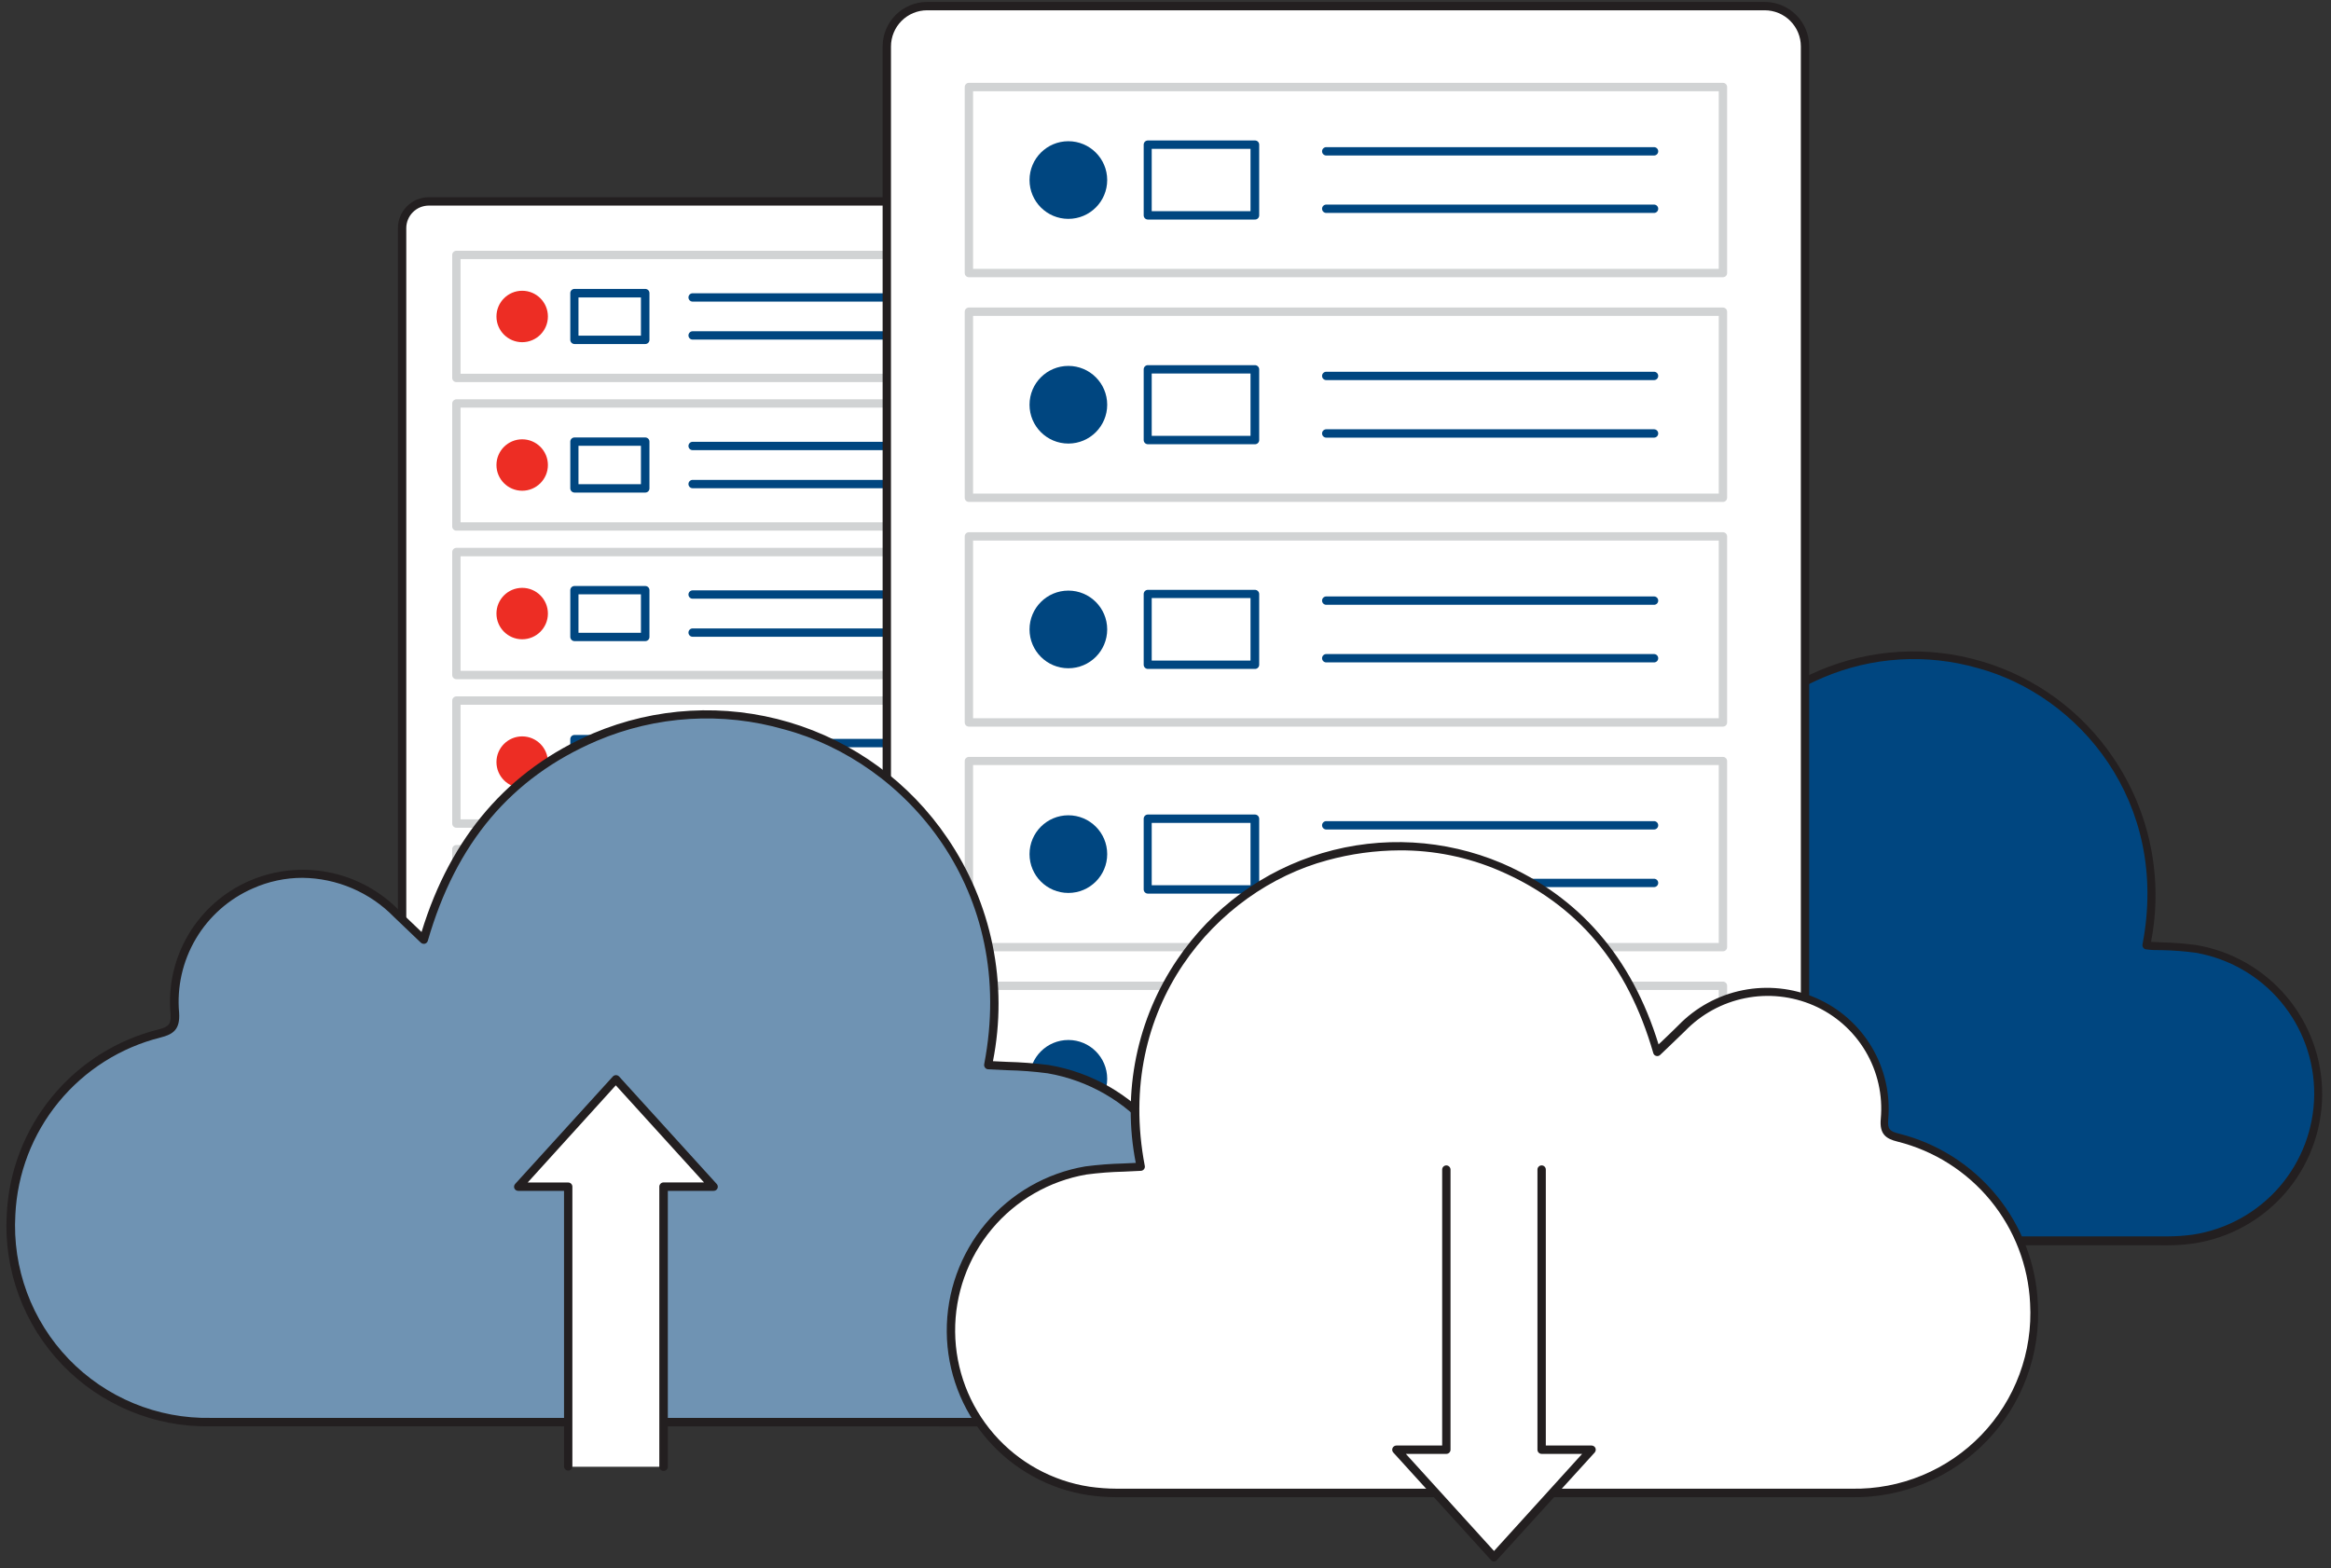 <svg width="269" height="181" viewBox="0 0 269 181" fill="none" xmlns="http://www.w3.org/2000/svg">
<rect x="0" y="0" width="269" height="181" fill="#333333" stroke="none"/>
<g clip-path="url(#clip0_931_22954)">
<path d="M113.383 23.258H49.476C47.778 23.258 46.402 24.634 46.402 26.332V119.238C46.402 120.936 47.778 122.312 49.476 122.312H113.383C115.081 122.312 116.457 120.936 116.457 119.238V26.332C116.457 24.634 115.081 23.258 113.383 23.258Z" fill="white"/>
<path d="M113.383 122.794H49.477C48.534 122.791 47.631 122.416 46.965 121.75C46.298 121.083 45.923 120.18 45.92 119.238V26.332C45.92 25.388 46.295 24.482 46.961 23.814C47.628 23.145 48.533 22.769 49.477 22.766H113.383C114.326 22.766 115.231 23.141 115.898 23.808C116.565 24.475 116.939 25.379 116.939 26.322V119.228C116.941 119.696 116.85 120.159 116.671 120.592C116.493 121.025 116.231 121.418 115.901 121.749C115.571 122.08 115.178 122.343 114.746 122.522C114.314 122.702 113.851 122.794 113.383 122.794ZM49.477 23.73C48.79 23.732 48.132 24.006 47.646 24.492C47.161 24.978 46.887 25.636 46.884 26.322V119.228C46.887 119.915 47.161 120.573 47.646 121.058C48.132 121.544 48.79 121.818 49.477 121.821H113.383C114.071 121.821 114.73 121.547 115.216 121.061C115.702 120.575 115.976 119.916 115.976 119.228V26.332C115.977 25.991 115.911 25.653 115.781 25.337C115.651 25.021 115.461 24.734 115.22 24.493C114.979 24.251 114.693 24.059 114.377 23.928C114.062 23.797 113.724 23.73 113.383 23.73H49.477Z" fill="#231F20"/>
<path d="M52.666 43.622L110.193 43.622V29.426L52.666 29.426V43.622Z" fill="white"/>
<path d="M110.193 44.104H52.667C52.539 44.104 52.417 44.053 52.326 43.963C52.236 43.872 52.185 43.75 52.185 43.622V29.426C52.185 29.298 52.236 29.176 52.326 29.085C52.417 28.995 52.539 28.944 52.667 28.944H110.193C110.321 28.944 110.444 28.995 110.534 29.085C110.624 29.176 110.675 29.298 110.675 29.426V43.622C110.675 43.75 110.624 43.872 110.534 43.963C110.444 44.053 110.321 44.104 110.193 44.104ZM53.149 43.14H109.711V29.908H53.149V43.14Z" fill="#D1D3D4"/>
<path d="M60.261 39.497C61.9 39.497 63.229 38.168 63.229 36.529C63.229 34.889 61.9 33.56 60.261 33.56C58.621 33.56 57.292 34.889 57.292 36.529C57.292 38.168 58.621 39.497 60.261 39.497Z" fill="#ED2D24"/>
<path d="M104.94 34.813H79.931C79.803 34.813 79.681 34.762 79.59 34.672C79.5 34.582 79.449 34.459 79.449 34.331C79.449 34.203 79.5 34.081 79.59 33.99C79.681 33.9 79.803 33.849 79.931 33.849H104.94C105.068 33.849 105.191 33.9 105.281 33.99C105.372 34.081 105.422 34.203 105.422 34.331C105.422 34.459 105.372 34.582 105.281 34.672C105.191 34.762 105.068 34.813 104.94 34.813Z" fill="#004680"/>
<path d="M104.94 39.198H79.931C79.803 39.198 79.681 39.147 79.59 39.057C79.5 38.967 79.449 38.844 79.449 38.716C79.449 38.588 79.5 38.466 79.59 38.376C79.681 38.285 79.803 38.234 79.931 38.234H104.94C105.068 38.234 105.191 38.285 105.281 38.376C105.372 38.466 105.422 38.588 105.422 38.716C105.422 38.844 105.372 38.967 105.281 39.057C105.191 39.147 105.068 39.198 104.94 39.198Z" fill="#004680"/>
<path d="M74.466 39.709H66.294C66.167 39.706 66.046 39.655 65.956 39.565C65.866 39.475 65.814 39.354 65.812 39.227V33.83C65.812 33.702 65.863 33.58 65.953 33.489C66.043 33.399 66.166 33.348 66.294 33.348H74.466C74.594 33.348 74.717 33.399 74.807 33.489C74.898 33.58 74.948 33.702 74.948 33.83V39.227C74.948 39.355 74.898 39.477 74.807 39.568C74.717 39.658 74.594 39.709 74.466 39.709ZM66.757 38.745H73.965V34.331H66.757V38.745Z" fill="#004680"/>
<path d="M52.666 60.767L110.193 60.767V46.571L52.666 46.571V60.767Z" fill="white"/>
<path d="M110.193 61.249H52.667C52.539 61.249 52.417 61.198 52.326 61.108C52.236 61.017 52.185 60.895 52.185 60.767V46.571C52.188 46.444 52.239 46.323 52.329 46.233C52.419 46.143 52.54 46.092 52.667 46.089H110.193C110.321 46.089 110.444 46.14 110.534 46.23C110.624 46.321 110.675 46.443 110.675 46.571V60.767C110.675 60.895 110.624 61.017 110.534 61.108C110.444 61.198 110.321 61.249 110.193 61.249ZM53.149 60.285H109.711V47.053H53.149V60.285Z" fill="#D1D3D4"/>
<path d="M60.261 56.642C61.9 56.642 63.229 55.313 63.229 53.674C63.229 52.035 61.9 50.706 60.261 50.706C58.621 50.706 57.292 52.035 57.292 53.674C57.292 55.313 58.621 56.642 60.261 56.642Z" fill="#ED2D24"/>
<path d="M104.94 51.958H79.931C79.803 51.958 79.681 51.908 79.59 51.817C79.5 51.727 79.449 51.604 79.449 51.477C79.449 51.349 79.5 51.226 79.59 51.136C79.681 51.045 79.803 50.995 79.931 50.995H104.94C105.068 50.995 105.191 51.045 105.281 51.136C105.372 51.226 105.422 51.349 105.422 51.477C105.422 51.604 105.372 51.727 105.281 51.817C105.191 51.908 105.068 51.958 104.94 51.958Z" fill="#004680"/>
<path d="M104.94 56.353H79.931C79.803 56.353 79.681 56.302 79.59 56.212C79.5 56.122 79.449 55.999 79.449 55.871C79.449 55.743 79.5 55.621 79.59 55.531C79.681 55.44 79.803 55.389 79.931 55.389H104.94C105.068 55.389 105.191 55.44 105.281 55.531C105.372 55.621 105.422 55.743 105.422 55.871C105.422 55.999 105.372 56.122 105.281 56.212C105.191 56.302 105.068 56.353 104.94 56.353Z" fill="#004680"/>
<path d="M74.466 56.854H66.294C66.167 56.852 66.046 56.8 65.956 56.71C65.866 56.62 65.814 56.499 65.812 56.372V50.975C65.812 50.847 65.863 50.725 65.953 50.635C66.043 50.544 66.166 50.493 66.294 50.493H74.466C74.594 50.493 74.717 50.544 74.807 50.635C74.898 50.725 74.948 50.847 74.948 50.975V56.372C74.948 56.5 74.898 56.623 74.807 56.713C74.717 56.803 74.594 56.854 74.466 56.854ZM66.757 55.89H73.965V51.457H66.757V55.89Z" fill="#004680"/>
<path d="M52.666 77.922H110.193V63.726L52.666 63.726V77.922Z" fill="white"/>
<path d="M110.193 78.394H52.667C52.539 78.394 52.417 78.343 52.326 78.253C52.236 78.162 52.185 78.04 52.185 77.912V63.716C52.188 63.589 52.239 63.468 52.329 63.378C52.419 63.288 52.54 63.237 52.667 63.234H110.193C110.321 63.234 110.444 63.285 110.534 63.375C110.624 63.466 110.675 63.588 110.675 63.716V77.912C110.675 78.04 110.624 78.162 110.534 78.253C110.444 78.343 110.321 78.394 110.193 78.394ZM53.149 77.43H109.711V64.207H53.149V77.43Z" fill="#D1D3D4"/>
<path d="M60.261 73.787C61.9 73.787 63.229 72.458 63.229 70.819C63.229 69.18 61.9 67.851 60.261 67.851C58.621 67.851 57.292 69.18 57.292 70.819C57.292 72.458 58.621 73.787 60.261 73.787Z" fill="#ED2D24"/>
<path d="M104.94 69.104H79.931C79.803 69.104 79.681 69.053 79.59 68.963C79.5 68.872 79.449 68.75 79.449 68.622C79.449 68.494 79.5 68.371 79.59 68.281C79.681 68.191 79.803 68.14 79.931 68.14H104.94C105.068 68.14 105.191 68.191 105.281 68.281C105.372 68.371 105.422 68.494 105.422 68.622C105.422 68.75 105.372 68.872 105.281 68.963C105.191 69.053 105.068 69.104 104.94 69.104Z" fill="#004680"/>
<path d="M104.94 73.498H79.931C79.803 73.498 79.681 73.447 79.59 73.357C79.5 73.267 79.449 73.144 79.449 73.016C79.449 72.888 79.5 72.766 79.59 72.676C79.681 72.585 79.803 72.534 79.931 72.534H104.94C105.068 72.534 105.191 72.585 105.281 72.676C105.372 72.766 105.422 72.888 105.422 73.016C105.422 73.144 105.372 73.267 105.281 73.357C105.191 73.447 105.068 73.498 104.94 73.498Z" fill="#004680"/>
<path d="M74.466 73.999H66.294C66.167 73.997 66.046 73.945 65.956 73.856C65.866 73.766 65.814 73.645 65.812 73.518V68.121C65.812 67.993 65.863 67.87 65.953 67.78C66.043 67.689 66.166 67.639 66.294 67.639H74.466C74.594 67.639 74.717 67.689 74.807 67.78C74.898 67.87 74.948 67.993 74.948 68.121V73.518C74.948 73.645 74.898 73.768 74.807 73.858C74.717 73.949 74.594 73.999 74.466 73.999ZM66.757 73.036H73.965V68.602H66.757V73.036Z" fill="#004680"/>
<path d="M52.666 95.067H110.193V80.871H52.666V95.067Z" fill="white"/>
<path d="M110.193 95.539H52.667C52.539 95.539 52.417 95.489 52.326 95.398C52.236 95.308 52.185 95.185 52.185 95.057V80.861C52.188 80.734 52.239 80.613 52.329 80.523C52.419 80.433 52.54 80.382 52.667 80.379H110.193C110.321 80.379 110.444 80.43 110.534 80.52C110.624 80.611 110.675 80.734 110.675 80.861V95.048C110.676 95.112 110.665 95.175 110.641 95.235C110.618 95.295 110.582 95.349 110.537 95.395C110.493 95.441 110.439 95.477 110.38 95.502C110.321 95.526 110.257 95.539 110.193 95.539ZM53.149 94.576H109.711V81.343H53.149V94.576Z" fill="#D1D3D4"/>
<path d="M60.261 90.932C61.9 90.932 63.229 89.603 63.229 87.964C63.229 86.325 61.9 84.996 60.261 84.996C58.621 84.996 57.292 86.325 57.292 87.964C57.292 89.603 58.621 90.932 60.261 90.932Z" fill="#ED2D24"/>
<path d="M104.94 86.249H79.931C79.803 86.249 79.681 86.198 79.59 86.108C79.5 86.017 79.449 85.895 79.449 85.767C79.449 85.639 79.5 85.516 79.59 85.426C79.681 85.336 79.803 85.285 79.931 85.285H104.94C105.068 85.285 105.191 85.336 105.281 85.426C105.372 85.516 105.422 85.639 105.422 85.767C105.422 85.895 105.372 86.017 105.281 86.108C105.191 86.198 105.068 86.249 104.94 86.249Z" fill="#004680"/>
<path d="M104.94 90.643H79.931C79.803 90.643 79.681 90.593 79.59 90.502C79.5 90.412 79.449 90.289 79.449 90.162C79.449 90.034 79.5 89.911 79.59 89.821C79.681 89.731 79.803 89.68 79.931 89.68H104.94C105.068 89.68 105.191 89.731 105.281 89.821C105.372 89.911 105.422 90.034 105.422 90.162C105.422 90.289 105.372 90.412 105.281 90.502C105.191 90.593 105.068 90.643 104.94 90.643Z" fill="#004680"/>
<path d="M74.466 91.193H66.294C66.166 91.193 66.043 91.142 65.953 91.052C65.863 90.961 65.812 90.839 65.812 90.711V85.314C65.812 85.186 65.863 85.064 65.953 84.973C66.043 84.883 66.166 84.832 66.294 84.832H74.466C74.594 84.832 74.717 84.883 74.807 84.973C74.898 85.064 74.948 85.186 74.948 85.314V90.711C74.948 90.839 74.898 90.961 74.807 91.052C74.717 91.142 74.594 91.193 74.466 91.193ZM66.757 90.229H73.965V85.796H66.757V90.229Z" fill="#004680"/>
<path d="M52.666 112.202H110.193V98.006H52.666V112.202Z" fill="white"/>
<path d="M110.193 112.694H52.667C52.54 112.692 52.419 112.64 52.329 112.55C52.239 112.46 52.188 112.339 52.185 112.212V98.016C52.185 97.888 52.236 97.766 52.326 97.675C52.417 97.585 52.539 97.534 52.667 97.534H110.193C110.321 97.534 110.444 97.585 110.534 97.675C110.624 97.766 110.675 97.888 110.675 98.016V112.212C110.675 112.34 110.624 112.462 110.534 112.553C110.444 112.643 110.321 112.694 110.193 112.694ZM53.149 111.73H109.711V98.498H53.149V111.73Z" fill="#D1D3D4"/>
<path d="M60.261 108.078C61.9 108.078 63.229 106.749 63.229 105.109C63.229 103.47 61.9 102.141 60.261 102.141C58.621 102.141 57.292 103.47 57.292 105.109C57.292 106.749 58.621 108.078 60.261 108.078Z" fill="#004680"/>
<path d="M104.94 103.394H79.931C79.803 103.394 79.681 103.343 79.59 103.253C79.5 103.162 79.449 103.04 79.449 102.912C79.449 102.784 79.5 102.661 79.59 102.571C79.681 102.481 79.803 102.43 79.931 102.43H104.94C105.068 102.43 105.191 102.481 105.281 102.571C105.372 102.661 105.422 102.784 105.422 102.912C105.422 103.04 105.372 103.162 105.281 103.253C105.191 103.343 105.068 103.394 104.94 103.394Z" fill="#004680"/>
<path d="M104.94 107.788H79.931C79.803 107.788 79.681 107.738 79.59 107.647C79.5 107.557 79.449 107.434 79.449 107.307C79.449 107.179 79.5 107.056 79.59 106.966C79.681 106.875 79.803 106.825 79.931 106.825H104.94C105.068 106.825 105.191 106.875 105.281 106.966C105.372 107.056 105.422 107.179 105.422 107.307C105.422 107.434 105.372 107.557 105.281 107.647C105.191 107.738 105.068 107.788 104.94 107.788Z" fill="#004680"/>
<path d="M74.466 108.29H66.294C66.166 108.29 66.043 108.239 65.953 108.149C65.863 108.058 65.812 107.936 65.812 107.808V102.411C65.812 102.283 65.863 102.16 65.953 102.07C66.043 101.98 66.166 101.929 66.294 101.929H74.466C74.594 101.929 74.717 101.98 74.807 102.07C74.898 102.16 74.948 102.283 74.948 102.411V107.808C74.948 107.936 74.898 108.058 74.807 108.149C74.717 108.239 74.594 108.29 74.466 108.29ZM66.757 107.326H73.965V102.893H66.757V107.326Z" fill="#004680"/>
<path d="M193.808 97.149C192.844 96.185 192.016 95.453 191.225 94.672C189.459 92.853 187.182 91.613 184.695 91.116C182.209 90.618 179.63 90.887 177.299 91.887C174.956 92.915 172.996 94.654 171.695 96.857C170.395 99.061 169.82 101.617 170.052 104.165C170.139 105.418 169.743 105.813 168.587 106.092C164.095 107.209 160.17 109.939 157.562 113.763C154.953 117.587 153.842 122.237 154.441 126.827C155.04 131.416 157.307 135.626 160.81 138.652C164.313 141.678 168.806 143.309 173.435 143.235C199.013 143.235 224.594 143.235 250.178 143.235C251.162 143.232 252.144 143.162 253.118 143.023C257.102 142.416 260.74 140.41 263.38 137.364C266.02 134.318 267.489 130.432 267.524 126.401C267.559 122.371 266.157 118.46 263.57 115.369C260.983 112.278 257.38 110.209 253.407 109.533C251.527 109.254 249.6 109.263 247.692 109.148C250.939 92.147 239.692 79.743 228.32 76.698C222.318 74.956 215.897 75.351 210.153 77.816C201.557 81.488 196.381 88.196 193.808 97.149Z" fill="#004680"/>
<path d="M203.253 143.717H173.435C170.79 143.758 168.165 143.254 165.723 142.237C163.282 141.22 161.076 139.711 159.242 137.804C157.409 135.898 155.987 133.634 155.067 131.155C154.146 128.675 153.745 126.033 153.89 123.392C154.084 119.264 155.603 115.308 158.223 112.112C160.843 108.916 164.423 106.649 168.433 105.649C169.396 105.398 169.599 105.177 169.531 104.223C169.293 101.571 169.897 98.911 171.257 96.622C172.617 94.333 174.664 92.531 177.106 91.472C179.524 90.424 182.203 90.14 184.787 90.656C187.37 91.173 189.734 92.466 191.563 94.363C192.083 94.884 192.623 95.394 193.211 95.963L193.558 96.291C196.362 87.212 201.884 80.871 209.941 77.392C215.883 74.877 222.512 74.504 228.698 76.336C234.884 78.167 240.242 82.09 243.856 87.434C245.955 90.516 247.422 93.983 248.173 97.636C248.924 101.288 248.944 105.053 248.231 108.714L249.484 108.771C250.812 108.803 252.138 108.906 253.455 109.08C257.543 109.773 261.251 111.9 263.913 115.08C266.574 118.259 268.017 122.283 267.981 126.429C267.945 130.576 266.433 134.574 263.716 137.707C261 140.839 257.256 142.902 253.156 143.524C252.16 143.664 251.155 143.735 250.149 143.736L203.253 143.717ZM182.205 91.328C180.587 91.313 178.984 91.642 177.502 92.291C175.241 93.274 173.348 94.943 172.091 97.062C170.833 99.181 170.275 101.643 170.495 104.097C170.558 104.379 170.56 104.671 170.499 104.953C170.439 105.235 170.318 105.501 170.145 105.732C169.971 105.963 169.75 106.153 169.496 106.29C169.242 106.427 168.962 106.508 168.674 106.526C164.868 107.484 161.47 109.639 158.982 112.674C156.494 115.708 155.047 119.462 154.853 123.382C154.714 125.893 155.094 128.406 155.968 130.765C156.843 133.123 158.194 135.275 159.938 137.088C161.681 138.901 163.779 140.336 166.101 141.302C168.423 142.268 170.92 142.746 173.435 142.705C199.012 142.705 224.594 142.705 250.178 142.705C251.145 142.702 252.111 142.635 253.069 142.503C256.939 141.912 260.473 139.963 263.037 137.005C265.601 134.047 267.028 130.272 267.062 126.358C267.097 122.443 265.737 118.644 263.226 115.641C260.715 112.637 257.217 110.626 253.358 109.966C252.08 109.795 250.793 109.695 249.503 109.668C248.896 109.668 248.289 109.668 247.692 109.581C247.622 109.577 247.553 109.558 247.492 109.525C247.43 109.491 247.376 109.445 247.335 109.388C247.295 109.333 247.266 109.271 247.251 109.205C247.236 109.138 247.235 109.069 247.248 109.003C250.419 92.455 239.808 80.215 228.224 77.112C222.325 75.416 216.022 75.804 210.375 78.211C202.241 81.7 196.979 87.925 194.3 97.255C194.275 97.333 194.231 97.403 194.172 97.46C194.113 97.518 194.041 97.559 193.962 97.582C193.882 97.605 193.797 97.606 193.716 97.586C193.635 97.565 193.56 97.524 193.5 97.467L192.584 96.59C191.987 96.021 191.447 95.51 190.917 94.98C189.776 93.828 188.42 92.913 186.925 92.286C185.43 91.659 183.826 91.334 182.205 91.328Z" fill="#231F20"/>
<path d="M203.667 0.706H106.984C104.418 0.706 102.338 2.786 102.338 5.351V145.886C102.338 148.451 104.418 150.531 106.984 150.531H203.667C206.233 150.531 208.313 148.451 208.313 145.886V5.351C208.313 2.786 206.233 0.706 203.667 0.706Z" fill="white"/>
<path d="M203.658 151.022H106.984C105.623 151.02 104.319 150.478 103.358 149.514C102.396 148.551 101.856 147.246 101.856 145.886V5.361C101.856 4 102.396 2.695 103.358 1.732C104.319 0.769 105.623 0.227 106.984 0.224H203.658C205.018 0.227 206.322 0.769 207.284 1.732C208.245 2.695 208.785 4 208.785 5.361V145.886C208.785 147.246 208.245 148.551 207.284 149.514C206.322 150.478 205.018 151.02 203.658 151.022ZM106.984 1.188C105.879 1.19 104.82 1.631 104.039 2.414C103.259 3.196 102.82 4.256 102.82 5.361V145.886C102.823 146.99 103.262 148.048 104.042 148.83C104.822 149.612 105.879 150.054 106.984 150.059H203.658C204.762 150.054 205.819 149.612 206.599 148.83C207.379 148.048 207.818 146.99 207.821 145.886V5.361C207.821 4.256 207.383 3.196 206.602 2.414C205.822 1.631 204.763 1.19 203.658 1.188H106.984Z" fill="#231F20"/>
<path d="M111.812 31.507L198.829 31.507V10.035L111.812 10.035V31.507Z" fill="white"/>
<path d="M198.829 31.999H111.812C111.684 31.999 111.562 31.948 111.471 31.858C111.381 31.768 111.33 31.645 111.33 31.517V10.045C111.33 9.917 111.381 9.794 111.471 9.704C111.562 9.614 111.684 9.563 111.812 9.563H198.829C198.957 9.563 199.08 9.614 199.17 9.704C199.26 9.794 199.311 9.917 199.311 10.045V31.517C199.311 31.645 199.26 31.768 199.17 31.858C199.08 31.948 198.957 31.999 198.829 31.999ZM112.294 31.035H198.347V10.527H112.294V31.035Z" fill="#D1D3D4"/>
<path d="M123.291 25.262C125.766 25.262 127.772 23.256 127.772 20.781C127.772 18.306 125.766 16.3 123.291 16.3C120.815 16.3 118.809 18.306 118.809 20.781C118.809 23.256 120.815 25.262 123.291 25.262Z" fill="#004680"/>
<path d="M190.878 17.948H153.051C152.923 17.948 152.8 17.897 152.71 17.806C152.62 17.716 152.569 17.594 152.569 17.466C152.569 17.338 152.62 17.215 152.71 17.125C152.8 17.035 152.923 16.984 153.051 16.984H190.878C191.006 16.984 191.128 17.035 191.219 17.125C191.309 17.215 191.36 17.338 191.36 17.466C191.36 17.594 191.309 17.716 191.219 17.806C191.128 17.897 191.006 17.948 190.878 17.948Z" fill="#004680"/>
<path d="M190.878 24.578H153.051C152.923 24.578 152.8 24.527 152.71 24.437C152.62 24.346 152.569 24.224 152.569 24.096C152.569 23.968 152.62 23.846 152.71 23.755C152.8 23.665 152.923 23.614 153.051 23.614H190.878C191.006 23.614 191.128 23.665 191.219 23.755C191.309 23.846 191.36 23.968 191.36 24.096C191.36 24.224 191.309 24.346 191.219 24.437C191.128 24.527 191.006 24.578 190.878 24.578Z" fill="#004680"/>
<path d="M144.792 25.34H132.465C132.337 25.34 132.215 25.289 132.125 25.198C132.034 25.108 131.983 24.985 131.983 24.858V16.695C131.983 16.567 132.034 16.444 132.125 16.354C132.215 16.264 132.337 16.213 132.465 16.213H144.83C144.958 16.213 145.081 16.264 145.171 16.354C145.261 16.444 145.312 16.567 145.312 16.695V24.858C145.312 24.924 145.299 24.99 145.272 25.052C145.246 25.113 145.207 25.168 145.158 25.213C145.109 25.258 145.051 25.293 144.988 25.315C144.925 25.336 144.858 25.345 144.792 25.34ZM132.909 24.376H144.31V17.177H132.909V24.376Z" fill="#004680"/>
<path d="M111.812 57.442L198.829 57.442V35.97L111.812 35.97V57.442Z" fill="white"/>
<path d="M198.829 57.934H111.812C111.684 57.934 111.562 57.883 111.471 57.792C111.381 57.702 111.33 57.579 111.33 57.452V35.979C111.33 35.851 111.381 35.729 111.471 35.639C111.562 35.548 111.684 35.497 111.812 35.497H198.829C198.957 35.497 199.08 35.548 199.17 35.639C199.26 35.729 199.311 35.851 199.311 35.979V57.461C199.308 57.587 199.257 57.708 199.166 57.796C199.076 57.884 198.955 57.934 198.829 57.934ZM112.294 56.97H198.347V36.461H112.294V56.97Z" fill="#D1D3D4"/>
<path d="M123.291 51.197C125.766 51.197 127.772 49.191 127.772 46.716C127.772 44.24 125.766 42.234 123.291 42.234C120.815 42.234 118.809 44.24 118.809 46.716C118.809 49.191 120.815 51.197 123.291 51.197Z" fill="#004680"/>
<path d="M190.878 43.872H153.051C152.923 43.872 152.8 43.822 152.71 43.731C152.62 43.641 152.569 43.518 152.569 43.391C152.569 43.263 152.62 43.14 152.71 43.05C152.8 42.959 152.923 42.909 153.051 42.909H190.878C191.006 42.909 191.128 42.959 191.219 43.05C191.309 43.14 191.36 43.263 191.36 43.391C191.36 43.518 191.309 43.641 191.219 43.731C191.128 43.822 191.006 43.872 190.878 43.872Z" fill="#004680"/>
<path d="M190.878 50.513H153.051C152.923 50.513 152.8 50.462 152.71 50.372C152.62 50.281 152.569 50.159 152.569 50.031C152.569 49.903 152.62 49.781 152.71 49.69C152.8 49.6 152.923 49.549 153.051 49.549H190.878C191.006 49.549 191.128 49.6 191.219 49.69C191.309 49.781 191.36 49.903 191.36 50.031C191.36 50.159 191.309 50.281 191.219 50.372C191.128 50.462 191.006 50.513 190.878 50.513Z" fill="#004680"/>
<path d="M144.792 51.274H132.465C132.337 51.274 132.215 51.223 132.125 51.133C132.034 51.043 131.983 50.92 131.983 50.792V42.629C131.983 42.502 132.034 42.379 132.125 42.289C132.215 42.198 132.337 42.148 132.465 42.148H144.83C144.957 42.15 145.078 42.202 145.168 42.291C145.258 42.381 145.31 42.502 145.312 42.629V50.792C145.312 50.859 145.299 50.925 145.272 50.986C145.246 51.047 145.207 51.102 145.158 51.147C145.109 51.193 145.051 51.227 144.988 51.249C144.925 51.271 144.858 51.279 144.792 51.274ZM132.909 50.31H144.31V43.111H132.909V50.31Z" fill="#004680"/>
<path d="M111.812 83.386L198.829 83.386V61.914L111.812 61.914V83.386Z" fill="white"/>
<path d="M198.829 83.868H111.812C111.684 83.868 111.562 83.817 111.471 83.727C111.381 83.637 111.33 83.514 111.33 83.386V61.914C111.33 61.786 111.381 61.664 111.471 61.573C111.562 61.483 111.684 61.432 111.812 61.432H198.829C198.957 61.432 199.08 61.483 199.17 61.573C199.26 61.664 199.311 61.786 199.311 61.914V83.386C199.311 83.514 199.26 83.637 199.17 83.727C199.08 83.817 198.957 83.868 198.829 83.868ZM112.294 82.904H198.347V62.396H112.294V82.904Z" fill="#D1D3D4"/>
<path d="M123.291 77.132C125.766 77.132 127.772 75.125 127.772 72.65C127.772 70.175 125.766 68.169 123.291 68.169C120.815 68.169 118.809 70.175 118.809 72.65C118.809 75.125 120.815 77.132 123.291 77.132Z" fill="#004680"/>
<path d="M190.878 69.807H153.051C152.923 69.807 152.8 69.756 152.71 69.666C152.62 69.576 152.569 69.453 152.569 69.325C152.569 69.197 152.62 69.075 152.71 68.984C152.8 68.894 152.923 68.843 153.051 68.843H190.878C191.006 68.843 191.128 68.894 191.219 68.984C191.309 69.075 191.36 69.197 191.36 69.325C191.36 69.453 191.309 69.576 191.219 69.666C191.128 69.756 191.006 69.807 190.878 69.807Z" fill="#004680"/>
<path d="M190.878 76.457H153.051C152.923 76.457 152.8 76.406 152.71 76.316C152.62 76.225 152.569 76.103 152.569 75.975C152.569 75.847 152.62 75.725 152.71 75.634C152.8 75.544 152.923 75.493 153.051 75.493H190.878C191.006 75.493 191.128 75.544 191.219 75.634C191.309 75.725 191.36 75.847 191.36 75.975C191.36 76.103 191.309 76.225 191.219 76.316C191.128 76.406 191.006 76.457 190.878 76.457Z" fill="#004680"/>
<path d="M144.792 77.209H132.465C132.337 77.209 132.215 77.158 132.125 77.067C132.034 76.977 131.983 76.854 131.983 76.727V68.564C131.983 68.436 132.034 68.313 132.125 68.223C132.215 68.132 132.337 68.082 132.465 68.082H144.83C144.957 68.084 145.078 68.136 145.168 68.226C145.258 68.316 145.31 68.437 145.312 68.564V76.736C145.311 76.802 145.296 76.867 145.269 76.927C145.242 76.987 145.203 77.041 145.154 77.085C145.105 77.129 145.048 77.163 144.986 77.184C144.923 77.206 144.857 77.214 144.792 77.209ZM132.909 76.245H144.31V69.026H132.909V76.245Z" fill="#004680"/>
<path d="M111.812 109.321L198.829 109.321V87.848L111.812 87.848V109.321Z" fill="white"/>
<path d="M198.829 109.803H111.812C111.684 109.803 111.562 109.752 111.471 109.662C111.381 109.571 111.33 109.449 111.33 109.321V87.849C111.33 87.721 111.381 87.598 111.471 87.508C111.562 87.418 111.684 87.367 111.812 87.367H198.829C198.957 87.367 199.08 87.418 199.17 87.508C199.26 87.598 199.311 87.721 199.311 87.849V109.321C199.311 109.449 199.26 109.571 199.17 109.662C199.08 109.752 198.957 109.803 198.829 109.803ZM112.294 108.839H198.347V88.302H112.294V108.839Z" fill="#D1D3D4"/>
<path d="M123.291 103.066C125.766 103.066 127.772 101.06 127.772 98.585C127.772 96.11 125.766 94.103 123.291 94.103C120.815 94.103 118.809 96.11 118.809 98.585C118.809 101.06 120.815 103.066 123.291 103.066Z" fill="#004680"/>
<path d="M190.878 95.742H153.051C152.923 95.742 152.8 95.691 152.71 95.6C152.62 95.51 152.569 95.388 152.569 95.26C152.569 95.132 152.62 95.009 152.71 94.919C152.8 94.829 152.923 94.778 153.051 94.778H190.878C191.006 94.778 191.128 94.829 191.219 94.919C191.309 95.009 191.36 95.132 191.36 95.26C191.36 95.388 191.309 95.51 191.219 95.6C191.128 95.691 191.006 95.742 190.878 95.742Z" fill="#004680"/>
<path d="M190.878 102.391H153.051C152.923 102.391 152.8 102.341 152.71 102.25C152.62 102.16 152.569 102.037 152.569 101.91C152.569 101.782 152.62 101.659 152.71 101.569C152.8 101.479 152.923 101.428 153.051 101.428H190.878C191.006 101.428 191.128 101.479 191.219 101.569C191.309 101.659 191.36 101.782 191.36 101.91C191.36 102.037 191.309 102.16 191.219 102.25C191.128 102.341 191.006 102.391 190.878 102.391Z" fill="#004680"/>
<path d="M144.792 103.143H132.465C132.337 103.143 132.215 103.092 132.125 103.002C132.034 102.912 131.983 102.789 131.983 102.661V94.498C131.983 94.37 132.034 94.248 132.125 94.157C132.215 94.067 132.337 94.016 132.465 94.016H144.83C144.957 94.019 145.078 94.07 145.168 94.16C145.258 94.25 145.31 94.371 145.312 94.498V102.661C145.312 102.728 145.299 102.794 145.272 102.855C145.246 102.916 145.207 102.971 145.158 103.016C145.109 103.062 145.051 103.096 144.988 103.118C144.925 103.14 144.858 103.148 144.792 103.143ZM132.909 102.179H144.31V94.98H132.909V102.179Z" fill="#004680"/>
<path d="M111.812 135.255H198.829V113.783L111.812 113.783V135.255Z" fill="white"/>
<path d="M198.829 135.737H111.812C111.684 135.737 111.562 135.686 111.471 135.596C111.381 135.506 111.33 135.383 111.33 135.255V113.783C111.33 113.655 111.381 113.533 111.471 113.442C111.562 113.352 111.684 113.301 111.812 113.301H198.829C198.957 113.301 199.08 113.352 199.17 113.442C199.26 113.533 199.311 113.655 199.311 113.783V135.255C199.311 135.383 199.26 135.506 199.17 135.596C199.08 135.686 198.957 135.737 198.829 135.737ZM112.294 134.773H198.347V114.265H112.294V134.773Z" fill="#D1D3D4"/>
<path d="M123.291 129.001C125.766 129.001 127.772 126.994 127.772 124.519C127.772 122.044 125.766 120.038 123.291 120.038C120.815 120.038 118.809 122.044 118.809 124.519C118.809 126.994 120.815 129.001 123.291 129.001Z" fill="#004680"/>
<path d="M190.878 121.676H153.051C152.923 121.676 152.8 121.625 152.71 121.535C152.62 121.445 152.569 121.322 152.569 121.194C152.569 121.066 152.62 120.944 152.71 120.854C152.8 120.763 152.923 120.712 153.051 120.712H190.878C191.006 120.712 191.128 120.763 191.219 120.854C191.309 120.944 191.36 121.066 191.36 121.194C191.36 121.322 191.309 121.445 191.219 121.535C191.128 121.625 191.006 121.676 190.878 121.676Z" fill="#004680"/>
<path d="M190.878 128.326H153.051C152.923 128.326 152.8 128.275 152.71 128.185C152.62 128.095 152.569 127.972 152.569 127.844C152.569 127.716 152.62 127.594 152.71 127.503C152.8 127.413 152.923 127.362 153.051 127.362H190.878C191.006 127.362 191.128 127.413 191.219 127.503C191.309 127.594 191.36 127.716 191.36 127.844C191.36 127.972 191.309 128.095 191.219 128.185C191.128 128.275 191.006 128.326 190.878 128.326Z" fill="#004680"/>
<path d="M144.792 129.087H132.465C132.337 129.087 132.215 129.037 132.125 128.946C132.034 128.856 131.983 128.733 131.983 128.606V120.443C131.983 120.315 132.034 120.192 132.125 120.102C132.215 120.011 132.337 119.961 132.465 119.961H144.83C144.958 119.961 145.081 120.011 145.171 120.102C145.261 120.192 145.312 120.315 145.312 120.443V128.606C145.311 128.672 145.296 128.737 145.269 128.798C145.242 128.858 145.203 128.912 145.155 128.957C145.106 129.002 145.049 129.037 144.986 129.059C144.924 129.082 144.858 129.091 144.792 129.087ZM132.909 128.124H144.31V120.924H132.909V128.124Z" fill="#004680"/>
<path d="M48.927 108.463C47.742 107.316 46.759 106.41 45.814 105.466C43.683 103.262 40.931 101.76 37.925 101.161C34.918 100.562 31.8 100.894 28.987 102.112C26.146 103.344 23.765 105.44 22.184 108.103C20.602 110.766 19.901 113.86 20.179 116.944C20.285 118.457 19.803 118.929 18.415 119.276C13.009 120.65 8.295 123.959 5.166 128.576C2.037 133.193 0.71 138.798 1.437 144.328C2.164 149.858 4.894 154.929 9.111 158.58C13.327 162.231 18.736 164.209 24.313 164.139C55.217 164.139 86.128 164.139 117.045 164.139C118.232 164.13 119.417 164.043 120.592 163.879C125.41 163.15 129.811 160.728 133.006 157.047C136.2 153.367 137.979 148.669 138.023 143.796C138.067 138.923 136.373 134.194 133.246 130.456C130.119 126.719 125.762 124.218 120.958 123.401C118.684 123.054 116.351 123.074 114.048 122.929C117.97 102.392 104.41 87.405 90.629 83.714C83.377 81.623 75.625 82.1 68.684 85.063C58.256 89.535 52.04 97.64 48.927 108.463Z" fill="#6F93B3"/>
<path d="M60.916 164.631H24.294C21.11 164.689 17.948 164.089 15.006 162.868C12.065 161.648 9.407 159.833 7.199 157.538C4.992 155.243 3.282 152.516 2.177 149.529C1.072 146.542 0.596 143.36 0.778 140.18C1.011 135.212 2.84 130.451 5.993 126.604C9.145 122.757 13.454 120.028 18.28 118.823C19.523 118.505 19.764 118.197 19.677 116.983C19.394 113.801 20.119 110.61 21.75 107.863C23.382 105.116 25.836 102.952 28.765 101.678C31.665 100.418 34.88 100.074 37.981 100.692C41.082 101.31 43.919 102.862 46.113 105.138C46.749 105.765 47.404 106.381 48.118 107.066L48.648 107.576C52.021 96.551 58.68 88.831 68.463 84.639C75.623 81.608 83.613 81.157 91.069 83.365C98.524 85.573 104.981 90.302 109.335 96.744C111.873 100.472 113.645 104.668 114.547 109.087C115.448 113.506 115.462 118.061 114.588 122.486L116.207 122.563C117.818 122.603 119.427 122.725 121.026 122.929C125.951 123.755 130.42 126.312 133.63 130.139C136.839 133.966 138.578 138.812 138.534 143.806C138.489 148.8 136.665 153.615 133.389 157.384C130.112 161.154 125.599 163.631 120.659 164.37C119.462 164.538 118.254 164.628 117.045 164.64L60.916 164.631ZM34.895 101.322C32.922 101.323 30.971 101.74 29.17 102.546C26.426 103.745 24.129 105.777 22.603 108.354C21.078 110.931 20.401 113.923 20.67 116.905C20.795 118.833 19.986 119.382 18.54 119.749C13.917 120.903 9.789 123.517 6.769 127.203C3.748 130.888 1.995 135.449 1.771 140.209C1.594 143.259 2.049 146.312 3.107 149.178C4.166 152.043 5.806 154.659 7.923 156.86C10.041 159.062 12.591 160.803 15.413 161.972C18.235 163.142 21.268 163.715 24.323 163.657C55.227 163.657 86.138 163.657 117.055 163.657C118.222 163.648 119.388 163.561 120.544 163.397C125.241 162.675 129.528 160.307 132.638 156.714C135.749 153.121 137.479 148.539 137.521 143.788C137.563 139.036 135.913 134.424 132.866 130.777C129.819 127.131 125.574 124.687 120.891 123.883C119.337 123.677 117.773 123.558 116.207 123.526L114.019 123.42C113.951 123.415 113.884 123.396 113.824 123.362C113.764 123.329 113.712 123.283 113.672 123.228C113.631 123.173 113.601 123.111 113.584 123.045C113.567 122.979 113.565 122.91 113.576 122.842C117.431 102.787 104.565 87.954 90.523 84.196C83.365 82.128 75.712 82.594 68.858 85.516C58.998 89.747 52.628 97.293 49.371 108.588C49.348 108.669 49.305 108.742 49.246 108.801C49.187 108.86 49.114 108.903 49.033 108.926C48.953 108.945 48.868 108.945 48.788 108.925C48.707 108.905 48.633 108.865 48.571 108.81L47.472 107.759C46.749 107.066 46.094 106.449 45.458 105.832C44.082 104.423 42.441 103.3 40.63 102.526C38.819 101.752 36.874 101.343 34.905 101.322H34.895Z" fill="#231F20"/>
<path d="M173.097 100.059C166.75 97.35 159.663 96.915 153.032 98.825C140.503 102.199 128.051 115.894 131.636 134.667C129.526 134.802 127.396 134.783 125.324 135.101C120.937 135.85 116.96 138.137 114.105 141.551C111.25 144.966 109.704 149.285 109.743 153.735C109.783 158.185 111.405 162.476 114.32 165.84C117.235 169.203 121.252 171.418 125.651 172.09C126.724 172.239 127.806 172.316 128.89 172.321C157.16 172.321 185.43 172.321 213.7 172.321C218.797 172.384 223.74 170.576 227.593 167.239C231.446 163.902 233.941 159.267 234.606 154.214C235.271 149.16 234.06 144.038 231.201 139.818C228.343 135.597 224.036 132.571 219.097 131.314C217.825 130.996 217.381 130.562 217.478 129.184C217.728 126.365 217.085 123.539 215.641 121.106C214.197 118.672 212.024 116.755 209.43 115.624C206.854 114.503 203.997 114.196 201.241 114.744C198.485 115.291 195.962 116.668 194.01 118.688C193.143 119.556 192.247 120.385 191.119 121.425C188.305 111.547 182.58 104.136 173.097 100.059Z" fill="white"/>
<path d="M180.431 172.813H128.89C127.783 172.81 126.679 172.73 125.584 172.572C121.069 171.885 116.947 169.613 113.955 166.163C110.964 162.713 109.298 158.31 109.258 153.744C109.217 149.178 110.804 144.746 113.734 141.243C116.664 137.741 120.745 135.396 125.247 134.629C126.698 134.441 128.159 134.328 129.622 134.292L131.068 134.224C130.275 130.181 130.293 126.02 131.12 121.983C131.947 117.947 133.567 114.114 135.886 110.709C139.871 104.813 145.78 100.485 152.602 98.464C159.424 96.442 166.737 96.853 173.29 99.625C182.224 103.48 188.315 110.497 191.399 120.548L191.842 120.134C192.497 119.508 193.085 118.949 193.663 118.37C195.675 116.285 198.276 114.863 201.117 114.294C203.959 113.726 206.906 114.038 209.565 115.19C212.253 116.357 214.504 118.34 216.001 120.859C217.497 123.378 218.162 126.304 217.902 129.222C217.825 130.302 218.037 130.581 219.155 130.851C223.571 131.959 227.514 134.461 230.399 137.984C233.284 141.508 234.957 145.866 235.172 150.415C235.337 153.326 234.9 156.24 233.887 158.974C232.875 161.709 231.31 164.205 229.289 166.307C227.268 168.409 224.836 170.072 222.144 171.191C219.451 172.31 216.557 172.862 213.642 172.813H180.431ZM161.522 98.151C158.696 98.165 155.883 98.55 153.157 99.298C140.339 102.758 128.61 116.25 132.109 134.561C132.124 134.628 132.124 134.697 132.109 134.764C132.094 134.831 132.064 134.893 132.022 134.947C131.98 135.003 131.927 135.05 131.865 135.083C131.804 135.117 131.735 135.136 131.665 135.14L129.661 135.236C128.233 135.268 126.807 135.378 125.391 135.564C121.119 136.296 117.247 138.526 114.468 141.852C111.689 145.179 110.185 149.386 110.224 153.72C110.264 158.055 111.844 162.234 114.683 165.509C117.522 168.785 121.434 170.943 125.719 171.598C126.769 171.749 127.829 171.826 128.89 171.83C157.16 171.83 185.43 171.83 213.7 171.83C216.486 171.881 219.253 171.356 221.827 170.288C224.401 169.22 226.726 167.632 228.658 165.623C230.59 163.615 232.086 161.229 233.052 158.615C234.019 156.002 234.436 153.217 234.276 150.434C234.068 146.092 232.468 141.931 229.712 138.569C226.955 135.207 223.189 132.822 218.972 131.767C217.632 131.439 216.88 130.899 217.044 129.135C217.291 126.415 216.674 123.687 215.281 121.337C213.888 118.988 211.791 117.137 209.286 116.048C206.802 114.97 204.048 114.677 201.394 115.21C198.739 115.742 196.311 117.074 194.434 119.026C193.847 119.604 193.249 120.173 192.594 120.799L191.582 121.763C191.523 121.821 191.451 121.862 191.371 121.882C191.291 121.902 191.208 121.901 191.129 121.878C191.048 121.86 190.974 121.82 190.914 121.762C190.855 121.704 190.812 121.631 190.791 121.551C187.813 111.239 182.002 104.348 173.001 100.483C169.375 98.926 165.468 98.132 161.522 98.151Z" fill="#231F20"/>
<path d="M76.587 169.295V136.961H82.35L71.084 124.558L59.808 136.961H65.571V169.295" fill="white"/>
<path d="M76.567 169.777C76.44 169.777 76.317 169.726 76.227 169.636C76.136 169.546 76.086 169.423 76.086 169.295V136.961C76.088 136.834 76.14 136.713 76.229 136.623C76.319 136.533 76.44 136.482 76.567 136.479H81.242L71.064 125.271L60.897 136.489H65.571C65.699 136.489 65.821 136.54 65.912 136.63C66.002 136.721 66.053 136.843 66.053 136.971V169.257C66.053 169.384 66.002 169.507 65.912 169.597C65.821 169.688 65.699 169.739 65.571 169.739C65.443 169.739 65.321 169.688 65.23 169.597C65.14 169.507 65.089 169.384 65.089 169.257V137.453H59.808C59.715 137.454 59.623 137.428 59.545 137.379C59.466 137.329 59.404 137.258 59.364 137.173C59.327 137.088 59.315 136.993 59.33 136.9C59.346 136.808 59.388 136.722 59.451 136.653L70.727 124.249C70.773 124.201 70.828 124.162 70.89 124.136C70.951 124.11 71.017 124.096 71.084 124.096C71.15 124.096 71.216 124.11 71.278 124.136C71.339 124.162 71.394 124.201 71.44 124.249L82.707 136.653C82.771 136.721 82.814 136.807 82.829 136.9C82.845 136.993 82.832 137.088 82.793 137.173C82.754 137.258 82.692 137.329 82.613 137.379C82.534 137.428 82.443 137.454 82.35 137.453H77.069V169.257C77.074 169.325 77.065 169.393 77.042 169.458C77.019 169.522 76.983 169.581 76.935 169.63C76.888 169.679 76.831 169.718 76.767 169.743C76.704 169.768 76.636 169.78 76.567 169.777Z" fill="#231F20"/>
<path d="M166.91 134.995V167.329H161.146L172.413 179.742L183.689 167.329H177.925V134.995" fill="white"/>
<path d="M172.413 180.224C172.345 180.223 172.278 180.208 172.217 180.18C172.156 180.152 172.101 180.111 172.056 180.06L160.79 167.657C160.725 167.589 160.683 167.503 160.667 167.41C160.652 167.317 160.664 167.222 160.703 167.136C160.742 167.051 160.804 166.978 160.883 166.927C160.961 166.876 161.053 166.848 161.146 166.847H166.428V134.995C166.428 134.868 166.479 134.745 166.569 134.655C166.659 134.564 166.782 134.513 166.91 134.513C167.037 134.516 167.158 134.567 167.248 134.657C167.338 134.747 167.389 134.868 167.392 134.995V167.329C167.392 167.457 167.341 167.58 167.25 167.67C167.16 167.76 167.038 167.811 166.91 167.811H162.236L172.413 179.02L182.58 167.811H177.906C177.778 167.811 177.656 167.76 177.565 167.67C177.475 167.58 177.424 167.457 177.424 167.329V134.995C177.424 134.868 177.475 134.745 177.565 134.655C177.656 134.564 177.778 134.513 177.906 134.513C178.034 134.513 178.157 134.564 178.247 134.655C178.337 134.745 178.388 134.868 178.388 134.995V166.847H183.669C183.763 166.848 183.855 166.876 183.933 166.927C184.012 166.978 184.074 167.051 184.113 167.136C184.149 167.222 184.16 167.317 184.145 167.409C184.13 167.501 184.088 167.587 184.026 167.657L172.75 180.06C172.708 180.11 172.657 180.15 172.599 180.178C172.541 180.206 172.477 180.222 172.413 180.224Z" fill="#231F20"/>
</g>
<defs>
<clipPath id="clip0_931_22954">
<rect width="268" height="181" fill="white" transform="translate(0.5)"/>
</clipPath>
</defs>
</svg>
